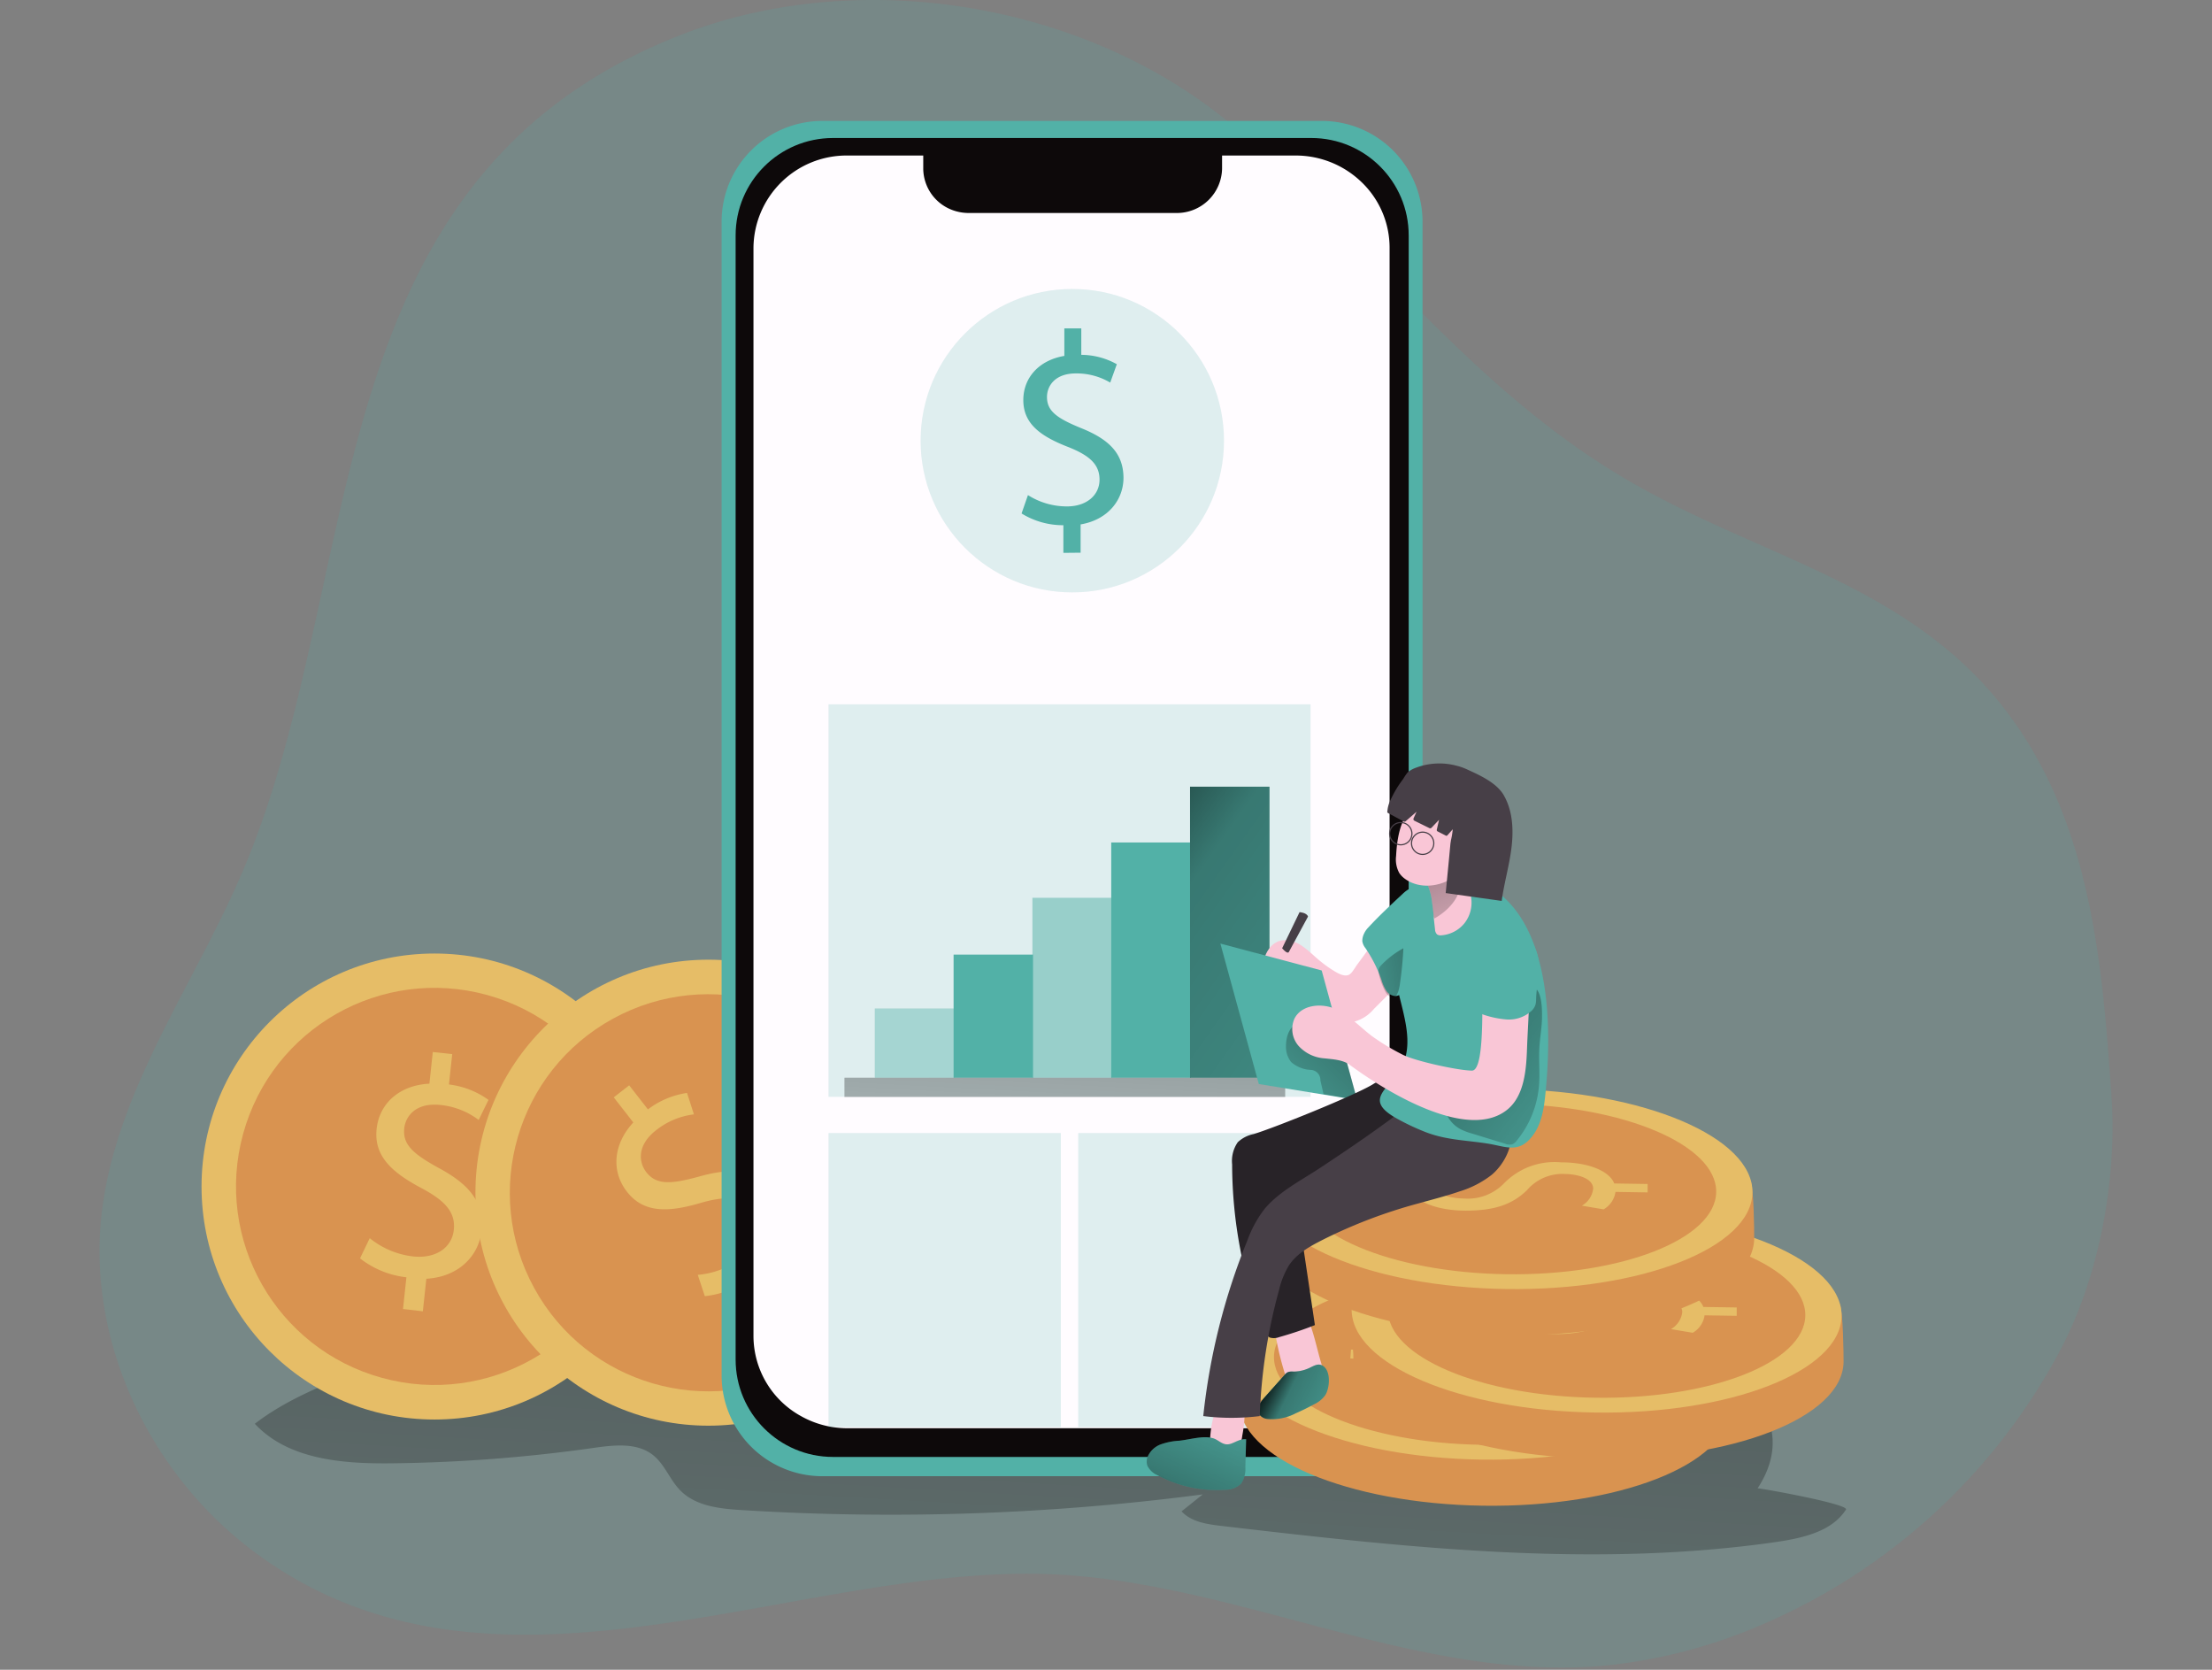 <svg width="640" height="483" fill="none" xmlns="http://www.w3.org/2000/svg"><rect width="100%" height="100%" fill="#808080" stroke="none"/><g clip-path="url(#clip0_475_3822)"><path opacity=".18" d="M140.765 49.024c-45.02 52.621-42.681 133.457-68.657 198.435C58.23 282.295 33.693 313.795 29.41 351.05c-4.185 36.339 13.241 74.869 44.3 97.967 67.611 50.283 152.321 5.264 225.865 6.228 55.22.736 108.413 31.059 163.257 26.695a152.182 152.182 0 0048.73-12.767 176.09 176.09 0 0084.644-78.825c11.198-21.251 16.347-49.221 14.713-73.169-2.485-36.503-5.591-74.836-26.613-106.14-27.953-41.603-73.234-48.6-113.726-72.352-43.728-25.648-73.561-66.058-110.21-99.177-42.421-38.25-109.721-49.89-162.374-29.8-25.027 9.596-43.369 23.115-57.231 39.314z" fill="#52B1A7"/><path d="M534.087 436.675c-4.07 6.343-12.358 8.173-19.812 9.318-53.275 7.732-107.481 1.634-160.968-4.61-4.136-.491-8.631-1.144-11.443-4.201l6.13-4.904a695.412 695.412 0 01-133.473 4.528c-6.309-.393-13.175-1.128-17.621-5.607-3.074-3.074-4.545-7.585-7.961-10.299-4.643-3.678-11.28-2.91-17.148-2.076a451.048 451.048 0 01-58.441 4.463c-14.172.163-29.963-1.046-39.624-11.443 9.186-7.062 20.139-11.361 30.928-15.595 13.862-5.427 27.79-10.871 42.355-14.009 17.622-3.809 35.767-4.136 53.781-4.463l195.607-3.482c20.156-.359 40.491-.703 60.288 3.106 22.558 4.332 70.912 23.899 51.852 53.111 2.06.164 26.531 4.61 25.55 6.163z" fill="url(#paint0_linear_475_3822)"/><path d="M125.71 410.618c37.223 0 67.398-30.175 67.398-67.398s-30.175-67.399-67.398-67.399-67.398 30.176-67.398 67.399 30.175 67.398 67.398 67.398z" fill="#E6BD67"/><path d="M181.091 358.419c8.412-30.58-9.559-62.189-40.139-70.6-30.58-8.412-62.19 9.559-70.601 40.139-8.412 30.58 9.56 62.189 40.139 70.601 30.58 8.412 62.189-9.56 70.601-40.14z" fill="#D99350"/><path d="M116.605 378.643l.981-9.17a26.475 26.475 0 01-13.421-5.476l2.812-5.836a24.26 24.26 0 0012.554 5.28c6.539.703 11.214-2.518 11.77-7.683.556-5.166-2.648-8.452-9.056-11.917-8.86-4.643-14.124-9.432-13.274-17.295.817-7.52 6.768-12.653 15.268-13.078l.981-9.154 5.623.605-.948 8.778a24.604 24.604 0 0111.443 4.463l-2.844 5.803a21.922 21.922 0 00-11.084-4.332c-6.98-.752-10.053 3.139-10.445 6.751-.507 4.708 2.582 7.422 10.102 11.541 8.925 4.823 13.078 10.037 12.26 18.096-.768 7.16-6.539 13.339-15.971 13.879l-1.013 9.416-5.738-.671z" fill="#E6BD67"/><path d="M204.959 412.4c37.223 0 67.398-30.175 67.398-67.399 0-37.223-30.175-67.398-67.398-67.398s-67.398 30.175-67.398 67.398c0 37.224 30.175 67.399 67.398 67.399z" fill="#E6BD67"/><path d="M232.537 395.394c27.814-15.241 38.007-50.143 22.767-77.957-15.241-27.814-50.144-38.008-77.958-22.767-27.814 15.24-38.007 50.143-22.766 77.957 15.24 27.814 50.143 38.007 77.957 22.767z" fill="#D99350"/><path d="M223.054 376.78l-5.672-7.258a26.487 26.487 0 01-13.454 5.411l-2.043-6.163a24.185 24.185 0 0012.702-4.904c5.149-4.005 6.293-9.612 3.089-13.715s-7.781-4.218-14.712-2.256c-9.579 2.844-16.69 3.073-21.562-3.171-4.659-5.967-3.939-13.797 1.831-20.042l-5.656-7.258 4.463-3.482 5.427 6.964a24.518 24.518 0 0111.312-4.757l1.994 6.196a21.827 21.827 0 00-10.968 4.609c-5.542 4.316-5.035 9.236-2.812 12.113 2.926 3.728 7.045 3.531 15.301 1.259 9.808-2.762 16.347-1.945 21.398 4.463 4.43 5.672 4.626 14.091-1.815 21.071l5.82 7.487-4.643 3.433z" fill="#E6BD67"/><path d="M411.584 64.145v333.722a29.148 29.148 0 01-29.147 29.147H237.996a29.157 29.157 0 01-20.652-8.514 29.147 29.147 0 01-8.56-20.633V64.145a29.146 29.146 0 0129.147-29.163h144.441a29.15 29.15 0 0126.992 17.99 29.147 29.147 0 012.22 11.173z" fill="#52B1A7"/><path d="M379.396 39.92H241.02c-15.565 0-28.182 12.617-28.182 28.181v325.157c0 15.564 12.617 28.182 28.182 28.182h138.376c15.565 0 28.183-12.618 28.183-28.182V68.101c0-15.564-12.618-28.182-28.183-28.182z" fill="#0D090A"/><path d="M402.053 71.632V386.49a26.926 26.926 0 01-27.185 26.645H245.221a27.304 27.304 0 01-13.519-3.531 26.506 26.506 0 01-13.699-23.114V71.632a26.94 26.94 0 0127.218-26.645h21.904v3.956a12.896 12.896 0 008.174 11.72 13.6 13.6 0 004.986.949h60.222a13.077 13.077 0 0013.077-12.882v-3.743h21.251a27.416 27.416 0 0118.783 7.389 26.31 26.31 0 016.223 8.75 26.303 26.303 0 012.212 10.506z" fill="#FFFCFF"/><path opacity=".18" d="M310.25 171.365c24.24 0 43.891-19.651 43.891-43.892 0-24.24-19.651-43.891-43.891-43.891-24.241 0-43.892 19.651-43.892 43.891 0 24.241 19.651 43.892 43.892 43.892zm68.935 32.367H239.713v113.562h139.472V203.732z" fill="#52B1A7"/><path opacity=".41" d="M276.084 291.711h-22.983v20.025h22.983v-20.025z" fill="#52B1A7"/><path d="M298.888 276.132h-22.984v35.604h22.984v-35.604z" fill="#52B1A7"/><path opacity=".5" d="M321.692 259.703h-22.984v52.032h22.984v-52.032z" fill="#52B1A7"/><path d="M344.495 243.7h-22.983v68.036h22.983V243.7z" fill="#52B1A7"/><path d="M367.3 227.565h-22.984v84.171H367.3v-84.171z" fill="#52B1A7"/><path d="M367.3 227.565h-22.984v84.171H367.3v-84.171z" fill="url(#paint1_linear_475_3822)"/><path d="M371.845 311.736H244.323v5.574h127.522v-5.574z" fill="url(#paint2_linear_475_3822)"/><path opacity=".18" d="M306.931 327.755h-67.218v85.037h67.218v-85.037zm72.253 0h-67.218v85.037h67.218v-85.037z" fill="#52B1A7"/><path d="M307.667 159.922v-7.994a22.881 22.881 0 01-12.097-3.4l1.848-5.313a20.941 20.941 0 0011.328 3.27c5.656 0 9.399-3.27 9.383-7.781-.016-4.512-3.106-7.013-8.974-9.367-8.076-3.122-13.078-6.735-13.078-13.601 0-6.539 4.594-11.557 11.868-12.783v-7.961h4.904v7.65a21.26 21.26 0 0110.282 2.714l-1.912 5.313a19.02 19.02 0 00-9.956-2.649c-6.081 0-8.353 3.695-8.337 6.833 0 4.103 2.959 6.147 9.809 8.959 8.173 3.269 12.276 7.356 12.325 14.385 0 6.228-4.299 12.113-12.407 13.502v8.174l-4.986.049z" fill="#52B1A7"/><path d="M392.212 279.712c-.54.785-1.194 1.945-2.044 2.305-1.242.523-2.975-.425-4.005-1.046a35.487 35.487 0 01-4.904-3.564c-1.422-1.21-2.746-2.534-4.283-3.596a9.118 9.118 0 00-5.182-1.848c-3.956 0-6.048 3.924-6.424 7.406-.376 3.482 1.537 7.339 4.904 8.01 1.815.359 3.695-.262 5.542-.098 6.228.523 10.102 9.366 16.249 8.173a11.3 11.3 0 005.476-3.629l6.326-6.326c3.711-3.711 7.634-7.83 8.272-13.078.474-3.972-2.338-12.799-7.209-10.217-2.322 1.226-4.692 6.392-6.261 8.533-2.076 2.894-4.136 5.804-6.261 8.648-.082.147-.147.229-.196.327z" fill="#F9C6D6"/><path d="M353.095 272.944l29.31 7.781 10.249 37.484-28.443-4.643-11.116-40.622z" fill="#52B1A7"/><path d="M382.945 316.509l-.915-3.972a2.94 2.94 0 00-.781-2.126 2.94 2.94 0 00-2.064-.931 9.214 9.214 0 01-5.607-2.256 7.035 7.035 0 01-1.504-4.561c0-2.468.736-5.231 2.91-6.408l14.451 10.119 3.269 11.851-9.759-1.716z" fill="url(#paint3_linear_475_3822)"/><path d="M394.403 270.688a4.837 4.837 0 00-.245 1.537c.108.733.413 1.422.883 1.994a39.81 39.81 0 014.692 9.302c.3 1.046.74 2.046 1.307 2.975a3.431 3.431 0 002.698 1.635 3.269 3.269 0 002.877-2.387 9.96 9.96 0 00.277-3.94c-.277-3.841-1.029-8.173-.294-12.015.801-4.282 2.24-8.516 3.172-12.783-1.341-.588-2.779.474-3.842 1.471-3.433 3.188-6.866 6.376-10.037 9.808a6.552 6.552 0 00-1.488 2.403z" fill="#52B1A7"/><path d="M429.058 435.547c-39.151-.572-70.7-13.944-70.471-29.931 0-1.782-1.325-11.819-.556-13.421 6.179-13.404 37.042-14.974 71.926-14.5 34.231.507 62.985 0 69.393 13.241.948 1.88 1.095 14.713 1.062 16.69-.261 15.988-32.203 28.477-71.354 27.921z" fill="#D99350"/><path d="M499.852 394.308c.229-15.97-31.317-29.369-70.459-29.93-39.142-.56-71.058 11.932-71.287 27.901-.228 15.969 31.317 29.369 70.459 29.929 39.142.56 71.059-11.931 71.287-27.9z" fill="#E6BD67"/><path d="M489.358 394.157c.195-13.604-26.68-25.019-60.027-25.496-33.346-.477-60.537 10.164-60.731 23.768-.195 13.604 26.68 25.019 60.026 25.496 33.347.478 60.538-10.164 60.732-23.768z" fill="#D99350"/><path d="M390.89 390.397l9.661.147a7.889 7.889 0 011.431-3.482 7.886 7.886 0 012.884-2.419l6.408.997a7.384 7.384 0 00-4.201 5.591c0 2.778 3.874 4.724 9.318 4.773a14.514 14.514 0 0011.443-4.25 20.408 20.408 0 0116.657-6.196c7.945 0 13.977 2.501 15.366 6.114l9.661.147v2.419l-9.301-.147a6.973 6.973 0 01-3.433 5.051l-6.294-1.062a6.544 6.544 0 003.27-4.904c0-2.959-4.332-4.201-8.174-4.25a13.544 13.544 0 00-6.047 1.064 13.552 13.552 0 00-4.954 3.627c-4.071 3.956-9.089 5.918-17.72 5.918-7.602 0-14.712-2.371-16.216-6.425l-9.956-.147.197-2.566z" fill="#E6BD67"/><path d="M462.031 421.93c-39.151-.556-70.701-13.944-70.472-29.931 0-1.766-1.324-11.819-.556-13.405 6.18-13.42 37.059-14.99 71.927-14.516 34.247.507 62.984 0 69.409 13.241.932 1.897 1.079 14.712 1.062 16.69-.278 15.988-32.219 28.477-71.37 27.921z" fill="#D99350"/><path d="M532.824 380.695c.228-15.969-31.317-29.369-70.459-29.929-39.142-.56-71.059 11.931-71.287 27.9-.229 15.97 31.317 29.369 70.459 29.93 39.142.56 71.058-11.932 71.287-27.901z" fill="#E6BD67"/><path d="M522.329 380.545c.195-13.604-26.68-25.019-60.027-25.496-33.346-.478-60.537 10.164-60.732 23.768-.194 13.604 26.681 25.019 60.027 25.496 33.347.477 60.537-10.164 60.732-23.768z" fill="#D99350"/><path d="M423.86 376.78l9.661.147a7.881 7.881 0 014.316-5.901l6.408.997a7.374 7.374 0 00-4.185 5.591c0 2.778 3.858 4.724 9.301 4.789a14.567 14.567 0 0011.443-4.25 20.39 20.39 0 0116.658-6.212c7.961 0 13.976 2.518 15.366 6.114l9.661.147v2.419l-9.302-.147a6.907 6.907 0 01-3.432 5.051l-6.294-1.062a6.544 6.544 0 003.269-4.904c0-2.943-4.348-4.185-8.173-4.25A13.484 13.484 0 00467.572 380c-4.087 3.972-9.105 5.918-17.737 5.918-7.585 0-14.712-2.371-16.216-6.408l-9.955-.147.196-2.583z" fill="#E6BD67"/><path d="M436.251 386.212c-39.15-.523-70.7-13.944-70.537-29.948 0-1.765-1.324-11.818-.555-13.404 6.179-13.421 37.042-14.99 71.926-14.516 34.23.507 62.985 0 69.393 13.241.948 1.896 1.095 14.712 1.062 16.69-.196 15.971-32.138 28.509-71.289 27.937z" fill="#D99350"/><path d="M507.038 344.97c.228-15.969-31.317-29.369-70.459-29.929-39.142-.56-71.059 11.931-71.287 27.901-.229 15.969 31.317 29.368 70.459 29.929 39.142.56 71.058-11.931 71.287-27.901z" fill="#E6BD67"/><path d="M496.544 344.82c.195-13.604-26.68-25.019-60.027-25.496-33.347-.478-60.537 10.164-60.732 23.768-.195 13.604 26.68 25.019 60.027 25.496 33.347.478 60.537-10.164 60.732-23.768z" fill="#D99350"/><path d="M398.082 341.078l9.661.147a7.875 7.875 0 014.316-5.917l6.407 1.013a7.397 7.397 0 00-4.201 5.575c0 2.779 3.875 4.724 9.318 4.789a14.57 14.57 0 0011.443-4.25 20.429 20.429 0 0116.657-6.212c7.945 0 13.977 2.518 15.366 6.114l9.662.147v2.436l-9.302-.147a6.97 6.97 0 01-3.433 5.051l-6.293-1.063a6.53 6.53 0 003.269-4.904c0-2.959-4.332-4.201-8.173-4.266a13.501 13.501 0 00-11.002 4.708c-4.07 3.955-9.089 5.901-17.72 5.901-7.601 0-14.712-2.354-16.216-6.408l-9.955-.147.196-2.567z" fill="#E6BD67"/><path d="M382.307 394.434c.621 1.995 1.177 4.365 0 6.065a5.015 5.015 0 01-2.207 1.635 5.955 5.955 0 01-6.277-.67 8.385 8.385 0 01-1.913-3.613 88.262 88.262 0 01-3.383-15.088 2.786 2.786 0 010-1.422 2.47 2.47 0 011.193-1.112c2.697-1.455 6.882-2.615 8.386.605 1.961 4.103 2.861 9.203 4.201 13.6z" fill="#F9C6D6"/><path d="M374.214 396.756a3.51 3.51 0 00-1.635.18 3.246 3.246 0 00-.948.817l-5.918 6.637c-1.111 1.275-2.305 3.04-1.52 4.544a3.383 3.383 0 002.501 1.52 14.713 14.713 0 008.174-1.634 65.85 65.85 0 005.28-2.583 8.364 8.364 0 003.269-2.632c1.324-2.043 1.733-6.964-.637-8.5-1.194-.769-2.24-.213-3.368.31a11.12 11.12 0 01-5.198 1.341z" fill="#52B1A7"/><path d="M350.103 416.977c-.053.374-.014.756.114 1.112.195.364.49.664.85.866a7.047 7.047 0 003.744 1.275 4.327 4.327 0 003.514-1.635 7.598 7.598 0 001.096-3.269c.49-2.526.731-5.094.719-7.667a1.447 1.447 0 00-.311-1.013 1.41 1.41 0 00-.67-.262c-2.109-.441-6.261-1.635-7.323 1.046a30.502 30.502 0 00-1.733 9.547z" fill="#F9C6D6"/><path d="M341.194 416.748c-1.795.093-3.567.44-5.264 1.03a6.634 6.634 0 00-3.858 3.564 3.79 3.79 0 00-.114 2.582 5.588 5.588 0 002.86 2.747 36.075 36.075 0 0019.518 4.266 6.637 6.637 0 004.725-1.749 7.584 7.584 0 001.258-4.806l.229-8.043c-1.504-.228-2.91.752-4.348 1.259-2.485.85-3.466-1.21-5.525-1.635-2.616-.719-6.686.491-9.481.785z" fill="#52B1A7"/><path d="M374.214 396.756a3.51 3.51 0 00-1.635.18 3.246 3.246 0 00-.948.817l-5.918 6.637c-1.111 1.275-2.305 3.04-1.52 4.544a3.383 3.383 0 002.501 1.52 14.713 14.713 0 008.174-1.634 65.85 65.85 0 005.28-2.583 8.364 8.364 0 003.269-2.632c1.324-2.043 1.733-6.964-.637-8.5-1.194-.769-2.24-.213-3.368.31a11.12 11.12 0 01-5.198 1.341z" fill="url(#paint4_linear_475_3822)"/><path d="M341.194 416.748c-1.795.093-3.567.44-5.264 1.03a6.634 6.634 0 00-3.858 3.564 3.79 3.79 0 00-.114 2.582 5.588 5.588 0 002.86 2.747 36.075 36.075 0 0019.518 4.266 6.637 6.637 0 004.725-1.749 7.584 7.584 0 001.258-4.806l.229-8.043c-1.504-.228-2.91.752-4.348 1.259-2.485.85-3.466-1.21-5.525-1.635-2.616-.719-6.686.491-9.481.785z" fill="url(#paint5_linear_475_3822)"/><path d="M362.705 328.05a9.38 9.38 0 00-4.577 2.354 9.493 9.493 0 00-1.634 6.408 132.407 132.407 0 008.892 47.406 4.349 4.349 0 001.995 2.681 4.185 4.185 0 002.713-.115 105.308 105.308 0 0010.348-3.482l-4.594-30.83a4.403 4.403 0 01.147-2.599 4.14 4.14 0 011.39-1.422 119.617 119.617 0 0116.51-10.299c7.193-3.727 11.786-8.059 13.078-16.347a9.321 9.321 0 00-1.292-6.735 5.914 5.914 0 00-6.097-2.533 9.627 9.627 0 00-2.419 1.144c-5.558 3.351-28.689 12.652-34.46 14.369z" fill="#282328"/><path d="M365.992 349.562a33.44 33.44 0 00-5.083 9.236 186.606 186.606 0 00-12.767 50.823 66.234 66.234 0 0016.347 0 157.43 157.43 0 015.59-36.503 24.101 24.101 0 012.943-7.225c2.419-3.531 6.375-5.591 10.167-7.503a146.163 146.163 0 0127.251-10.299c3.972-1.112 7.977-2.125 11.884-3.465a28.643 28.643 0 009.252-4.774c4.904-4.103 8.664-13.077 2.109-17.426-2.926-1.961-6.621-2.337-10.135-2.68l-10.903-1.03a8.171 8.171 0 00-3.27.13 8.457 8.457 0 00-2.501 1.488c-8.173 6.261-16.347 11.835-24.945 17.508-5.28 3.498-11.721 6.751-15.939 11.72z" fill="#473F47"/><path d="M412.384 327.445a67.38 67.38 0 01-8.288-3.923c-10.119-5.673-1.831-8.452 1.635-15.285 2.403-4.904 1.422-10.642.179-15.905-2.206-9.236-5.149-18.783-3.024-28.035.272-1.5.857-2.926 1.717-4.185a12.631 12.631 0 012.125-2.06 23.184 23.184 0 017.241-4.299c5.117-1.635 10.789-.458 15.579 1.994 19.616 9.956 19.453 41.767 17.606 60.484-.425 4.315-1.079 8.844-3.711 12.293-3.858 5.067-7.454 3.269-12.358 2.386-6.523-1.111-12.408-1.013-18.701-3.465z" fill="#52B1A7"/><path d="M446.157 293.868c0 3.27-.637 6.359-.784 9.563-.18 3.548.196 7.128-.098 10.658a28.794 28.794 0 01-6.425 15.841 3.254 3.254 0 01-1.275 1.062 3.265 3.265 0 01-2.158-.18l-9.432-2.893a18.592 18.592 0 01-3.58-1.373 9.306 9.306 0 01-4.217-5.1 3.488 3.488 0 01-.213-1.733c.262-1.275 1.635-2.011 2.648-2.714 4.071-2.648 6.621-7.045 9.024-11.263a90.912 90.912 0 006.032-11.868 24.413 24.413 0 012.599-5.574c1.112-1.553 3.907-3.809 5.852-2.517 1.946 1.291 2.044 6.081 2.027 8.091z" fill="url(#paint6_linear_475_3822)"/><path d="M423.763 266.994a9.508 9.508 0 01-6.784 3.564 1.773 1.773 0 01-1.194-.278 2.061 2.061 0 01-.588-1.422c-.114-1.063-.278-2.436-.392-3.793-.115-1.357-.327-3.024-.474-4.185a16.702 16.702 0 00-3.384-8.484 9.228 9.228 0 00-1.324-1.455c-3.27-2.942 10.02-1.781 11.769-5.786 2.027 2.599 1.848 6.277 2.73 9.497a45.767 45.767 0 011.488 4.773 9.61 9.61 0 01-1.847 7.569z" fill="#F9C6D6"/><path d="M414.985 265.686l-.18-.621c-.18-1.52-.327-3.024-.474-4.185a16.693 16.693 0 00-3.384-8.484v-.327s10.528-6.914 11.656 1.177c1.127 8.092-7.618 12.44-7.618 12.44z" fill="url(#paint7_linear_475_3822)"/><path d="M403.934 247.59a8.168 8.168 0 00.899 4.904 6.356 6.356 0 001.553 1.635c4.185 3.155 10.478 2.517 14.712-.752a18.792 18.792 0 006.539-13.993 10.792 10.792 0 00-2.191-7.765 8.587 8.587 0 00-7.912-2.207 20.294 20.294 0 00-10.037 5.706c-2.697 2.958-3.367 8.663-3.563 12.472zm37.908 27.627c.081.588.147 1.177.212 1.765.948 8.746.098 17.344-.229 26.057-.212 5.999-.654 13.879-5.77 17.982-13.683 10.968-44.137-11.966-45.477-12.964-2.044-1.52-4.904-1.634-7.356-1.912a11.115 11.115 0 01-7.487-3.58 7.44 7.44 0 01-1.194-7.945c2.011-3.956 7.667-4.56 11.737-2.795 4.071 1.765 7.128 5.198 10.659 7.879a66.322 66.322 0 008.778 5.313c3.564 1.896 16.118 4.626 20.156 4.675 4.299 0 2.615-25.239 3.04-33.298a13.178 13.178 0 011.488-5.983 6.037 6.037 0 012.041-2.226 6.039 6.039 0 012.863-.962 6.178 6.178 0 015.1 3.482 13.537 13.537 0 011.439 4.512z" fill="#F9C6D6"/><path d="M419.774 243.193c0 .261-.082.523-.114.785l-.442 4.724-.931 9.628 16.199 2.272c.703-5.149 2.191-10.184 2.828-15.349.638-5.166.376-10.675-2.206-15.187-2.093-3.678-7.095-5.885-10.822-7.585a16.521 16.521 0 00-2.91-.997 19.151 19.151 0 00-11.639.572 7.85 7.85 0 00-2.452 1.357 15.146 15.146 0 00-1.275 1.88 31.36 31.36 0 00-3.662 6.065 8.755 8.755 0 00-.931 3.269.577.577 0 000 .376c.08.108.187.192.31.245l4.348 2.338a.689.689 0 00.311.098.65.65 0 00.425-.229l3.041-2.648-.834 1.847a.659.659 0 000 .572.702.702 0 00.278.213l4.348 2.141a.528.528 0 00.262 0c.147 0 .245-.114.343-.212l2.109-2.223-.622 2.746a.695.695 0 000 .409.577.577 0 00.311.245l2.321 1.193c.082 0 .164.082.229 0a.341.341 0 00.18-.114l1.553-1.749a23.003 23.003 0 01-.556 3.318z" fill="#473F47"/><path d="M444.359 274.759c1.946 4.904.18 9.546.082 14.369.004.484-.051.967-.163 1.438a4.227 4.227 0 01-1.063 1.749 9.71 9.71 0 01-7.242 2.583 27.222 27.222 0 01-7.699-1.733 3.27 3.27 0 01-2.011-1.291c-.21-.466-.3-.978-.261-1.488-.131-7.372-2.027-19.273 5.149-24.177 5.689-3.907 11.394 3.744 13.208 8.55z" fill="#52B1A7"/><path d="M406.042 274.301a26.05 26.05 0 00-6.342 4.822c-.373.336-.65.765-.801 1.243a2.893 2.893 0 000 1.128 19.367 19.367 0 001.879 5.247c.185.379.428.726.72 1.03 2.762 2.517 3.4-2.06 3.596-3.547.469-3.302.785-6.61.948-9.923z" fill="url(#paint8_linear_475_3822)"/><path d="M405.29 244.37a3.22 3.22 0 100-6.44 3.22 3.22 0 000 6.44z" stroke="#473F47" stroke-width=".332" stroke-miterlimit="10"/><path d="M411.617 247.149a3.22 3.22 0 100-6.44 3.22 3.22 0 000 6.44z" stroke="#473F47" stroke-width=".332" stroke-miterlimit="10"/><path d="M370.963 274.301l5.035-10.446s2.059.099 2.452 1.276l-5.558 10.265s-.327.769-1.929-1.095z" fill="#473F47"/></g><defs><linearGradient id="paint0_linear_475_3822" x1="313.208" y1="263.005" x2="291.139" y2="645.621" gradientUnits="userSpaceOnUse"><stop offset=".01"/><stop offset=".13" stop-opacity=".69"/><stop offset=".25" stop-opacity=".32"/><stop offset="1" stop-opacity="0"/></linearGradient><linearGradient id="paint1_linear_475_3822" x1="298.087" y1="228.742" x2="504.581" y2="375.096" gradientUnits="userSpaceOnUse"><stop offset=".01"/><stop offset=".08" stop-opacity=".69"/><stop offset=".21" stop-opacity=".32"/><stop offset="1" stop-opacity="0"/></linearGradient><linearGradient id="paint2_linear_475_3822" x1="309.923" y1="279.303" x2="302.992" y2="412.073" gradientUnits="userSpaceOnUse"><stop offset=".01"/><stop offset=".08" stop-opacity=".69"/><stop offset=".21" stop-opacity=".32"/><stop offset="1" stop-opacity="0"/></linearGradient><linearGradient id="paint3_linear_475_3822" x1="397.559" y1="292.888" x2="360.158" y2="331.548" gradientUnits="userSpaceOnUse"><stop offset=".01"/><stop offset=".13" stop-opacity=".69"/><stop offset=".25" stop-opacity=".32"/><stop offset="1" stop-opacity="0"/></linearGradient><linearGradient id="paint4_linear_475_3822" x1="365.256" y1="398.162" x2="397.655" y2="414.231" gradientUnits="userSpaceOnUse"><stop offset=".01"/><stop offset=".13" stop-opacity=".69"/><stop offset=".25" stop-opacity=".32"/><stop offset="1" stop-opacity="0"/></linearGradient><linearGradient id="paint5_linear_475_3822" x1="338.807" y1="440.778" x2="357.769" y2="398.113" gradientUnits="userSpaceOnUse"><stop offset=".01"/><stop offset=".13" stop-opacity=".69"/><stop offset=".25" stop-opacity=".32"/><stop offset="1" stop-opacity="0"/></linearGradient><linearGradient id="paint6_linear_475_3822" x1="410.783" y1="289.242" x2="477.2" y2="339.362" gradientUnits="userSpaceOnUse"><stop offset=".01"/><stop offset=".13" stop-opacity=".69"/><stop offset=".25" stop-opacity=".32"/><stop offset="1" stop-opacity="0"/></linearGradient><linearGradient id="paint7_linear_475_3822" x1="410.146" y1="240.316" x2="430.662" y2="285.123" gradientUnits="userSpaceOnUse"><stop offset=".01"/><stop offset=".13" stop-opacity=".69"/><stop offset=".25" stop-opacity=".32"/><stop offset="1" stop-opacity="0"/></linearGradient><linearGradient id="paint8_linear_475_3822" x1="416.651" y1="279.369" x2="382.078" y2="285.204" gradientUnits="userSpaceOnUse"><stop offset=".01"/><stop offset=".13" stop-opacity=".69"/><stop offset=".25" stop-opacity=".32"/><stop offset="1" stop-opacity="0"/></linearGradient><clipPath id="clip0_475_3822"><path fill="#fff" d="M0 0h640v482.365H0z"/></clipPath></defs></svg>